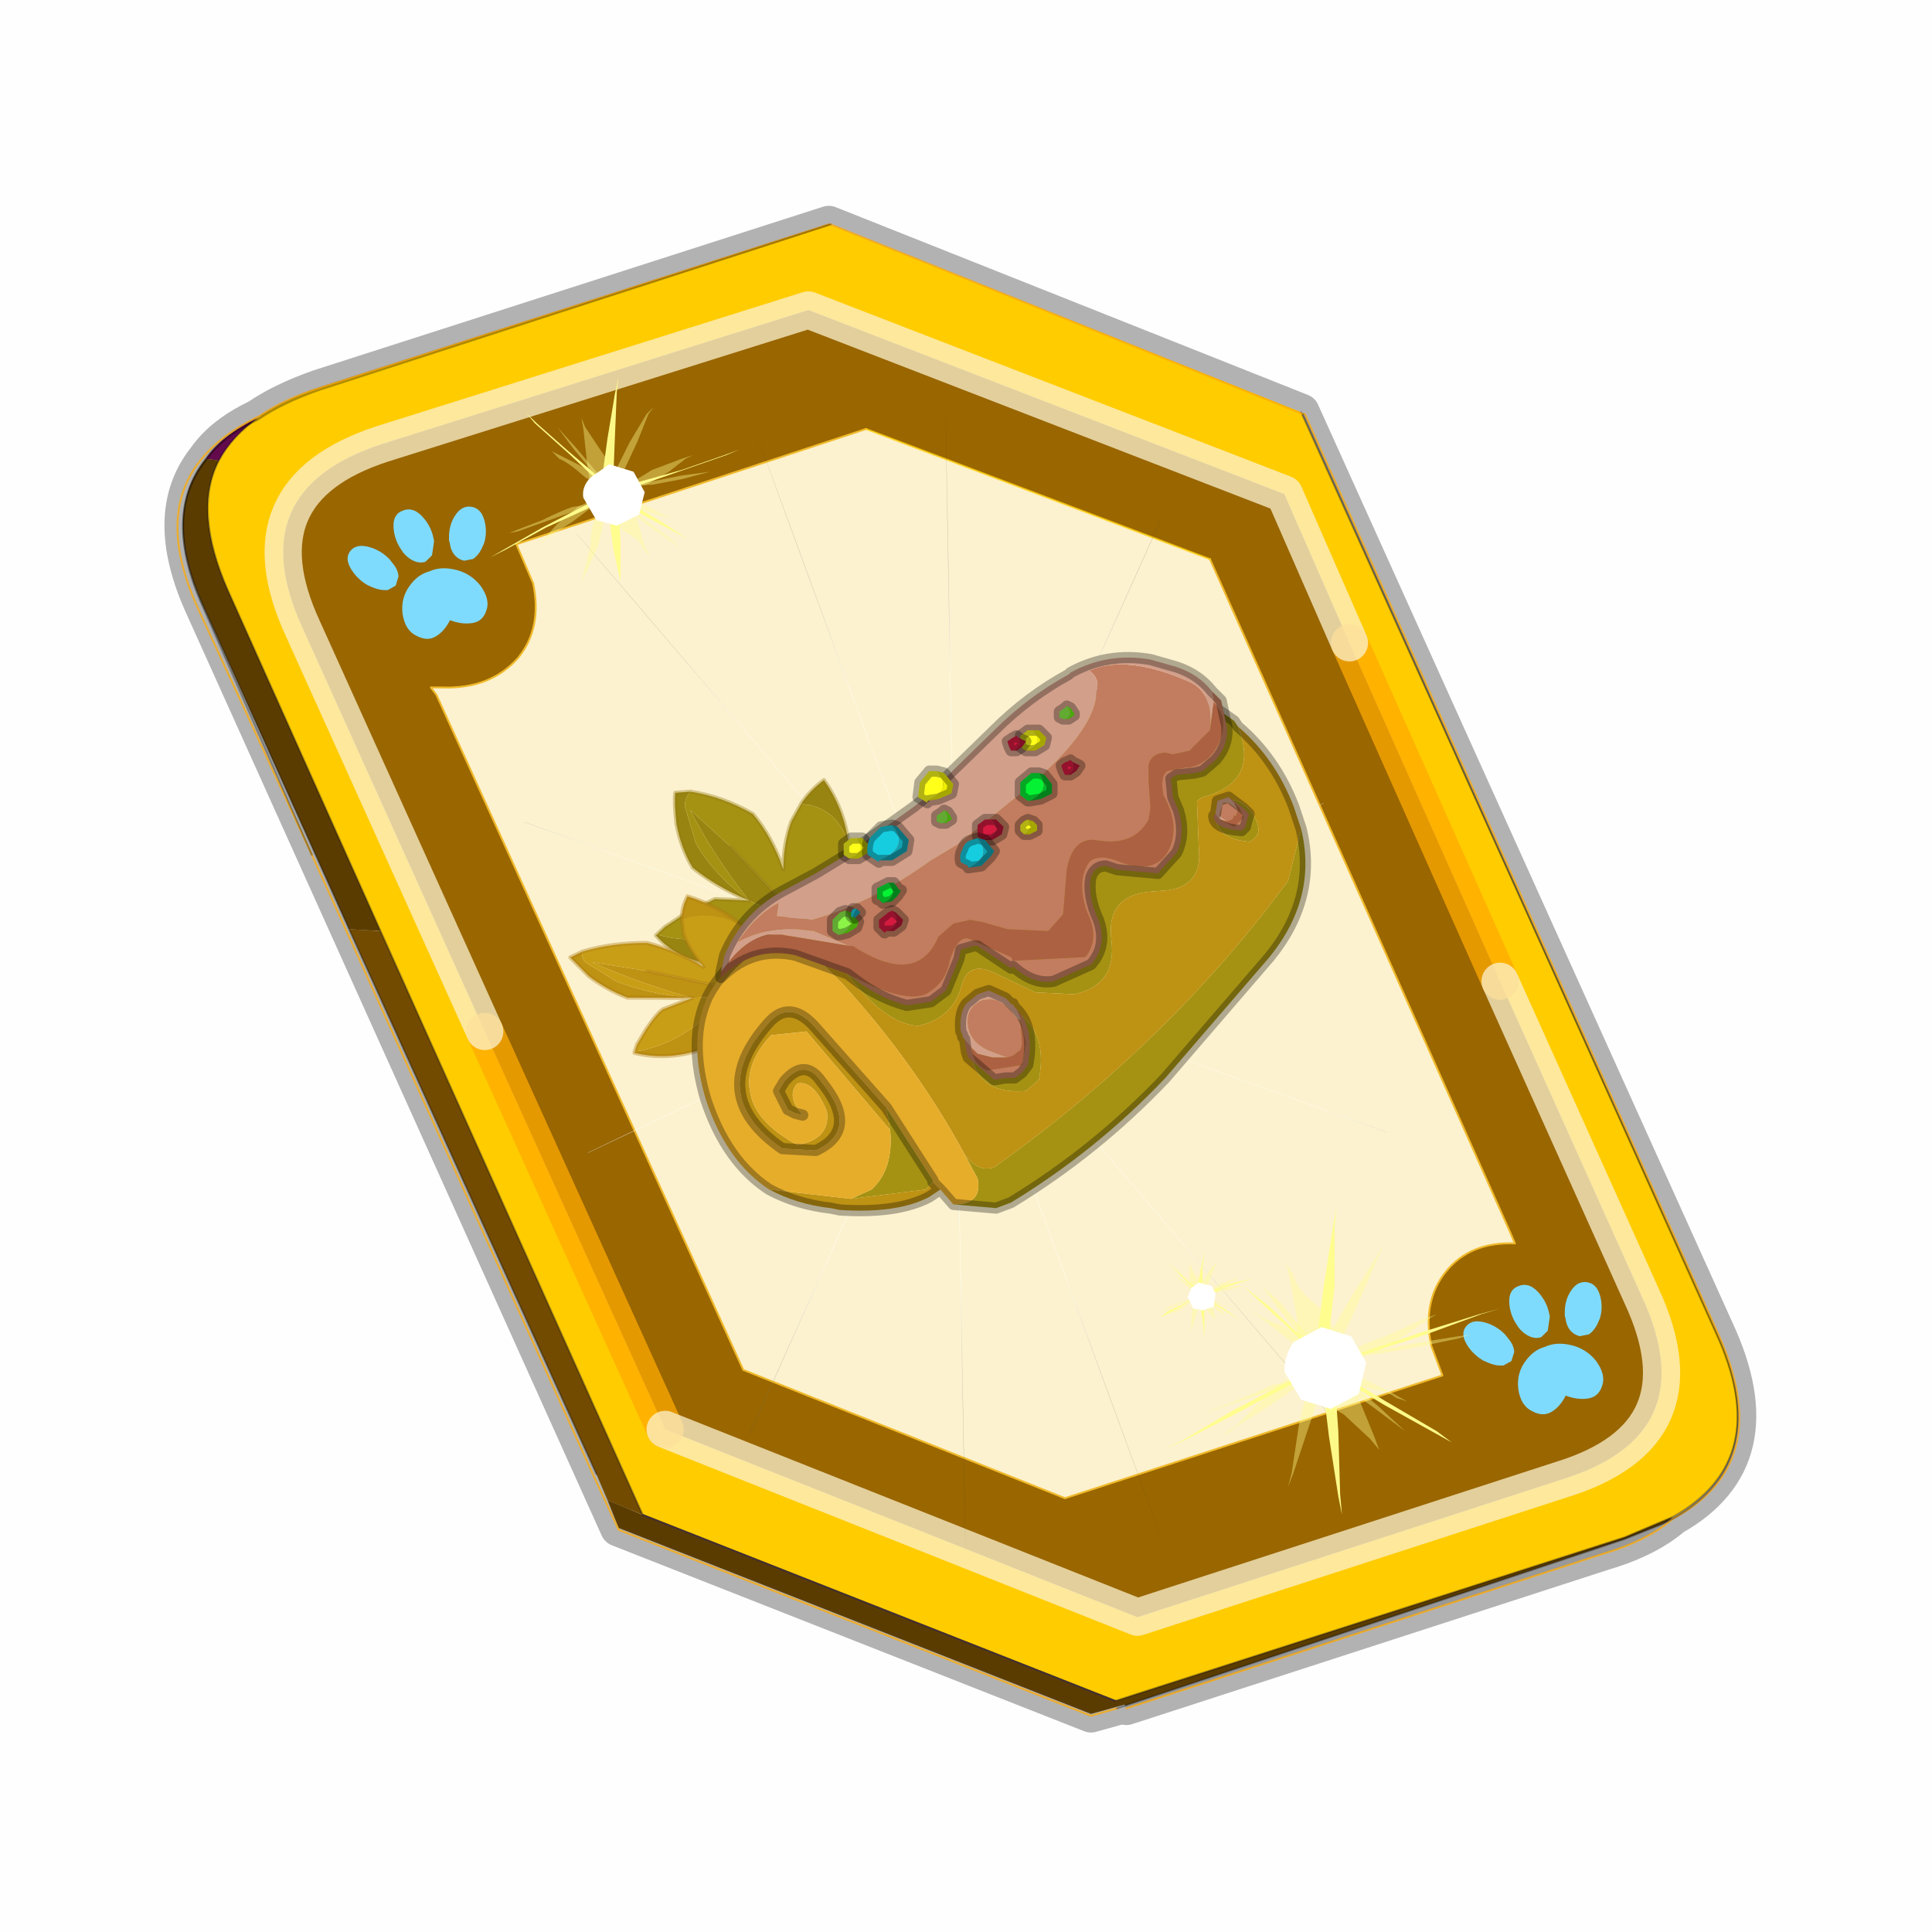 <?xml version="1.0" encoding="UTF-8" standalone="no"?>
<svg xmlns:xlink="http://www.w3.org/1999/xlink" height="60.0px" width="60.0px" xmlns="http://www.w3.org/2000/svg">
  <g transform="matrix(1.0, 0.0, 0.0, 1.0, 0.0, 0.0)">
    <use height="60.0" transform="matrix(1.0, 0.0, 0.0, 1.0, 0.0, 0.0)" width="60.0" xlink:href="#shape0"/>
    <use height="44.85" transform="matrix(1.155, 0.0, 0.0, 1.155, 5.122, 2.003)" width="42.8" xlink:href="#sprite0"/>
  </g>
  <defs>
    <g id="shape0" transform="matrix(1.0, 0.0, 0.0, 1.0, 0.0, 0.0)">
      <path d="M0.0 0.0 L60.0 0.0 60.0 60.0 0.0 60.0 0.0 0.0" fill="#000000" fill-opacity="0.004" fill-rule="evenodd" stroke="none"/>
    </g>
    <g id="sprite0" transform="matrix(1.0, 0.0, 0.0, 1.0, -5.95, -51.0)">
      <use height="41.05" transform="matrix(1.0, 0.0, 0.0, 1.0, 5.95, 54.8)" width="42.8" xlink:href="#sprite1"/>
      <clipPath id="clipPath0" transform="matrix(1.0, 0.0, 0.0, 1.0, 0.0, 0.0)">
        <path d="M46.35 90.05 L45.05 90.6 31.05 95.1 18.7 90.15 7.5 65.15 Q6.55 63.0 7.25 61.65 7.6 61.0 8.3 60.5 8.95 60.05 9.95 59.7 L23.65 55.3 36.35 60.35 47.5 85.05 Q49.1 88.5 46.35 90.05" fill="#003333" fill-rule="evenodd" stroke="none"/>
      </clipPath>
      <g clip-path="url(#clipPath0)">
        <use height="0.0" transform="matrix(1.0, 0.0, 0.0, 1.0, 6.45, 53.4)" width="0.0" xlink:href="#sprite5"/>
      </g>
      <use height="25.85" transform="matrix(0.214, -0.045, 0.045, 0.213, 18.335, 70.808)" width="27.35" xlink:href="#sprite6"/>
      <use height="20.35" transform="matrix(0.218, 0.012, -0.012, 0.218, 16.898, 73.143)" width="26.6" xlink:href="#sprite7"/>
      <use height="15.8" transform="matrix(1.0, 0.0, 0.0, 1.0, 19.8, 66.5)" width="17.25" xlink:href="#shape7"/>
      <use height="0.0" transform="matrix(0.08, -0.063, 0.04, 0.045, 27.4, 74.5)" width="0.0" xlink:href="#sprite8"/>
      <use height="40.7" transform="matrix(1.0, 0.0, 0.0, 1.0, 6.0, 55.0)" width="42.6" xlink:href="#shape8"/>
      <clipPath id="clipPath1" transform="matrix(1.0, 0.0, 0.0, 1.0, 0.0, 0.0)">
        <path d="M46.35 90.05 L45.05 90.6 31.05 95.1 18.7 90.15 7.5 65.15 Q6.55 63.0 7.25 61.65 7.6 61.0 8.3 60.5 8.95 60.05 9.95 59.7 L23.65 55.3 36.35 60.35 47.5 85.05 Q49.1 88.5 46.35 90.05" fill="#003333" fill-rule="evenodd" stroke="none"/>
      </clipPath>
      <g clip-path="url(#clipPath1)">
        <use height="0.0" transform="matrix(1.0, 0.0, 0.0, 1.0, 9.65, 51.0)" width="0.0" xlink:href="#sprite9"/>
        <use height="0.0" transform="matrix(1.0, 0.0, 0.0, 1.0, 9.65, 51.0)" width="0.0" xlink:href="#sprite9"/>
        <use height="30.6" transform="matrix(1.0, 0.0, 0.0, 1.0, 14.7, 59.4)" width="27.15" xlink:href="#shape9"/>
      </g>
      <use height="0.0" transform="matrix(0.141, -0.038, 0.111, 0.226, 27.2, 74.05)" width="0.0" xlink:href="#sprite3"/>
    </g>
    <g id="sprite1" transform="matrix(1.0, 0.0, 0.0, 1.0, 0.35, -1.45)">
      <use height="13.75" transform="matrix(0.239, -0.087, 0.1, 0.234, 34.25, 31.15)" width="15.1" xlink:href="#sprite2"/>
      <use height="13.75" transform="matrix(0.239, -0.087, 0.1, 0.234, 4.25, 10.3)" width="15.1" xlink:href="#sprite2"/>
      <use height="43.05" transform="matrix(1.0, 0.0, 0.0, 1.0, -1.35, 0.45)" width="44.8" xlink:href="#shape2"/>
      <use height="13.75" transform="matrix(0.239, -0.087, 0.1, 0.234, 34.25, 31.15)" width="15.1" xlink:href="#sprite2"/>
      <use height="13.75" transform="matrix(0.239, -0.087, 0.1, 0.234, 4.25, 10.3)" width="15.1" xlink:href="#sprite2"/>
      <use height="0.0" transform="matrix(0.141, -0.038, 0.111, 0.226, 20.25, 20.65)" width="0.0" xlink:href="#sprite3"/>
      <use height="211.45" transform="matrix(-0.155, 0.051, 0.084, 0.147, 22.604, 3.157)" width="136.6" xlink:href="#sprite4"/>
    </g>
    <g id="sprite2" transform="matrix(1.0, 0.0, 0.0, 1.0, 0.0, 0.0)">
      <use height="13.75" transform="matrix(1.0, 0.0, 0.0, 1.0, 0.0, 0.0)" width="15.1" xlink:href="#shape1"/>
    </g>
    <g id="shape1" transform="matrix(1.0, 0.0, 0.0, 1.0, 0.0, 0.0)">
      <path d="M10.75 4.9 Q10.75 4.6 10.9 4.35 11.25 3.45 11.95 2.75 13.3 1.5 14.35 2.1 15.4 2.7 14.95 4.45 14.7 5.4 14.1 6.15 L13.75 6.5 Q13.1 7.15 12.35 7.35 L11.4 7.2 Q10.95 6.9 10.75 6.4 10.5 5.75 10.75 4.9 M7.5 5.9 Q7.0 5.85 6.6 5.5 6.05 5.0 5.8 4.15 L5.7 3.6 Q5.55 2.65 5.8 1.7 6.25 0.0 7.5 0.0 L7.6 0.0 Q8.85 0.0 9.3 1.7 9.55 2.65 9.4 3.6 L9.3 4.15 8.5 5.5 7.6 5.9 7.5 5.9 M4.35 4.9 Q4.6 5.75 4.35 6.4 L3.7 7.2 2.75 7.35 Q2.0 7.15 1.35 6.5 L1.0 6.15 Q0.4 5.4 0.15 4.45 -0.3 2.7 0.75 2.1 1.8 1.5 3.15 2.75 3.85 3.45 4.2 4.35 L4.35 4.9 M5.5 13.7 Q4.45 13.9 3.65 12.95 2.75 12.0 3.2 10.25 3.7 8.5 5.25 7.6 6.4 6.9 7.55 7.0 8.75 6.9 9.9 7.6 11.45 8.5 11.95 10.25 12.35 12.0 11.5 12.95 10.7 13.9 9.65 13.7 8.55 13.5 7.55 12.6 6.55 13.5 5.5 13.7" fill="#7fdbfe" fill-rule="evenodd" stroke="none"/>
    </g>
    <g id="shape2" transform="matrix(1.0, 0.0, 0.0, 1.0, 1.35, -0.45)">
      <path d="M11.85 37.0 L0.7 12.25 Q-0.45 9.75 0.75 8.25 1.2 7.6 2.15 7.15 2.8 6.7 3.8 6.35 L17.5 1.95 30.2 7.0 41.35 31.7 Q42.95 35.15 40.2 36.7 39.5 37.3 38.3 37.65 L25.5 41.8 25.45 41.75 24.55 42.0 11.85 37.0 Z" fill="none" stroke="#000000" stroke-linecap="round" stroke-linejoin="round" stroke-opacity="0.298" stroke-width="1.0"/>
      <path d="M35.55 22.3 L31.5 13.2 29.75 9.2 16.95 4.25 5.5 7.85 Q1.65 9.1 3.35 12.8 L8.25 23.65 13.1 34.35 25.8 39.4 37.2 35.7 Q41.1 34.5 39.35 30.75 L35.55 22.3 M5.45 20.95 L1.35 11.8 Q0.4 9.65 1.1 8.3 1.45 7.65 2.15 7.15 2.8 6.7 3.8 6.35 L17.5 1.95 30.2 7.0 41.35 31.7 Q42.95 35.15 40.2 36.7 L38.9 37.25 25.2 41.65 12.5 36.65 5.45 20.95" fill="#ffcc00" fill-rule="evenodd" stroke="none"/>
      <path d="M31.5 13.2 L35.55 22.3 39.35 30.75 Q41.1 34.5 37.2 35.7 L25.8 39.4 13.1 34.35 8.25 23.65 3.35 12.8 Q1.65 9.1 5.5 7.85 L16.95 4.25 29.75 9.2 31.5 13.2 M18.5 7.45 L9.1 10.55 9.55 11.6 Q9.8 12.8 9.15 13.6 8.4 14.45 7.1 14.4 L6.8 14.4 6.95 14.6 15.2 32.75 23.85 36.2 34.0 32.9 33.7 32.1 Q33.45 30.9 34.1 30.1 34.75 29.3 35.95 29.35 L35.8 29.0 27.75 10.95 18.5 7.45" fill="#996600" fill-rule="evenodd" stroke="none"/>
      <path d="M27.75 10.95 L35.8 29.0 35.95 29.35 Q34.75 29.3 34.1 30.1 33.45 30.9 33.7 32.1 L34.0 32.9 23.85 36.2 15.2 32.75 6.95 14.6 6.8 14.4 7.1 14.4 Q8.4 14.45 9.15 13.6 9.8 12.8 9.55 11.6 L9.1 10.55 18.5 7.45 27.75 10.95" fill="#fcf2cf" fill-rule="evenodd" stroke="none"/>
      <path d="M1.1 8.3 L0.75 8.25 Q1.2 7.6 2.15 7.15 1.45 7.65 1.1 8.3" fill="#630a4c" fill-rule="evenodd" stroke="none"/>
      <path d="M1.1 8.3 Q0.4 9.65 1.35 11.8 L5.45 20.95 4.6 20.9 0.7 12.25 Q-0.45 9.75 0.75 8.25 L1.1 8.3 M12.5 36.65 L25.2 41.65 38.9 37.25 40.2 36.7 Q39.5 37.3 38.3 37.65 L25.5 41.8 25.45 41.75 24.55 42.0 11.85 37.0 11.55 36.25 12.5 36.65" fill="#5b3c00" fill-rule="evenodd" stroke="none"/>
      <path d="M4.6 20.9 L5.45 20.95 12.5 36.65 11.55 36.25 11.25 35.55 4.6 20.9" fill="#724b00" fill-rule="evenodd" stroke="none"/>
      <path d="M31.5 13.2 L35.55 22.3 M13.1 34.35 L8.25 23.65" fill="none" stroke="#ffaa00" stroke-linecap="round" stroke-linejoin="round" stroke-opacity="0.749" stroke-width="1.0"/>
      <path d="M35.55 22.3 L39.35 30.75 Q41.1 34.5 37.2 35.7 L25.8 39.4 13.1 34.35 M8.25 23.65 L3.35 12.8 Q1.65 9.1 5.5 7.85 L16.95 4.25 29.75 9.2 31.5 13.2" fill="none" stroke="#fcf2cf" stroke-linecap="round" stroke-linejoin="round" stroke-opacity="0.749" stroke-width="1.0"/>
      <path d="M27.75 10.95 L35.8 29.0 35.95 29.35 Q34.75 29.3 34.1 30.1 33.45 30.9 33.7 32.1 L34.0 32.9 23.85 36.2 15.2 32.75 6.95 14.6 6.8 14.4 7.1 14.4 Q8.4 14.45 9.15 13.6 9.8 12.8 9.55 11.6 L9.1 10.55 18.5 7.45" fill="none" stroke="#f0b92b" stroke-linecap="round" stroke-linejoin="round" stroke-width="0.05"/>
      <path d="M5.45 20.95 L1.35 11.8 Q0.4 9.65 1.1 8.3 1.45 7.65 2.15 7.15 2.8 6.7 3.8 6.35 L17.5 1.95 M0.75 8.25 Q-0.45 9.75 0.7 12.25 L4.6 20.9 11.25 35.55 M5.45 20.95 L12.5 36.65 M25.2 41.65 L38.9 37.25 40.2 36.7 Q42.95 35.15 41.35 31.7 L30.2 7.0 M0.75 8.25 Q1.2 7.6 2.15 7.15 M25.5 41.8 L38.3 37.65 Q39.5 37.3 40.2 36.7" fill="none" stroke="#000000" stroke-linecap="round" stroke-linejoin="round" stroke-opacity="0.302" stroke-width="0.05"/>
      <path d="M18.5 7.45 L27.75 10.95" fill="none" stroke="#ffcc00" stroke-linecap="round" stroke-linejoin="round" stroke-opacity="0.749" stroke-width="0.05"/>
      <path d="M12.5 36.65 L25.2 41.65" fill="none" stroke="#432f2f" stroke-linecap="round" stroke-linejoin="round" stroke-width="0.05"/>
    </g>
    <g id="sprite4" transform="matrix(1.0, 0.0, 0.0, 1.0, 0.0, -0.05)">
      <use height="211.55" transform="matrix(1.0, 0.0, 0.0, 1.0, -0.05, 0.0)" width="136.7" xlink:href="#shape3"/>
    </g>
    <g id="shape3" transform="matrix(1.0, 0.0, 0.0, 1.0, 0.05, 0.0)">
      <path d="M136.55 165.8 L68.6 106.0 68.4 106.0 118.25 201.5 M68.3 105.8 L68.35 105.8 68.3 105.8 68.3 105.85 68.4 106.0 68.3 106.0 86.55 211.5 M68.3 105.8 L68.3 105.85 68.3 106.0 68.15 105.95 18.25 151.55 M68.3 105.85 L68.25 105.85 68.3 106.0 50.0 193.2 M68.25 105.85 L68.15 105.95 0.05 97.7 M68.3 105.85 L68.25 105.8 68.25 105.85 M68.25 105.8 L68.2 105.7 0.0 45.7 M68.3 105.8 L68.25 105.75 68.25 105.8 M68.25 105.75 L68.2 105.7 18.25 10.05 M68.6 106.0 L68.35 105.8 118.25 60.15 M86.6 18.35 L68.3 105.8 M136.6 114.25 L68.6 106.0 M68.25 105.75 L49.95 0.05" fill="none" stroke="url(#gradient0)" stroke-linecap="round" stroke-linejoin="round" stroke-width="0.05"/>
    </g>
    <radialGradient cx="0" cy="0" gradientTransform="matrix(0.209, 0.0, 0.0, 0.177, 67.15, 107.2)" gradientUnits="userSpaceOnUse" id="gradient0" r="819.2" spreadMethod="pad">
      <stop offset="0.357" stop-color="#ffffff"/>
      <stop offset="0.671" stop-color="#000000" stop-opacity="0.0"/>
    </radialGradient>
    <g id="sprite6" transform="matrix(1.0, 0.0, 0.0, 1.0, 0.25, 0.25)">
      <use height="26.85" transform="matrix(1.0, 0.0, 0.0, 1.0, -0.75, -0.75)" width="28.35" xlink:href="#shape5"/>
    </g>
    <g id="shape5" transform="matrix(1.0, 0.0, 0.0, 1.0, 0.75, 0.75)">
      <path d="M20.8 4.55 Q22.2 3.15 24.15 2.25 25.85 6.2 25.5 10.5 24.95 5.7 20.8 4.55 M25.8 13.95 L26.85 15.95 Q25.75 17.3 23.85 17.75 L22.55 17.9 Q25.05 16.1 25.8 13.95 M16.65 16.7 Q16.2 20.25 14.35 23.45 13.05 24.95 11.45 25.35 10.3 24.55 10.0 23.4 9.85 22.0 10.75 20.9 L7.1 21.95 Q2.25 20.7 0.0 16.75 L0.15 16.65 Q5.95 19.9 15.35 17.35 L12.1 14.9 Q8.55 12.45 6.15 9.5 5.25 6.95 5.3 3.85 5.55 1.15 5.95 0.0 L7.8 0.25 Q6.95 0.85 6.75 1.9 L7.15 6.7 Q8.65 11.15 12.1 14.9 9.0 8.75 7.3 2.45 L11.25 7.95 16.55 16.65 16.65 16.7" fill="#988410" fill-rule="evenodd" stroke="none"/>
      <path d="M20.8 4.55 Q24.95 5.7 25.5 10.5 L25.4 11.1 23.1 13.45 Q24.75 13.3 25.8 13.95 25.05 16.1 22.55 17.9 L16.65 16.65 16.65 16.7 16.55 16.65 11.25 7.95 7.3 2.45 Q9.0 8.75 12.1 14.9 8.65 11.15 7.15 6.7 L6.75 1.9 Q6.95 0.85 7.8 0.25 11.6 1.7 14.75 4.55 16.45 7.75 17.0 12.0 17.7 8.8 19.2 6.4 L20.8 4.55 M0.15 16.65 L1.3 15.95 3.95 14.9 8.0 13.85 12.1 14.9 15.35 17.35 Q5.95 19.9 0.15 16.65 M16.65 16.65 L16.55 16.65 16.65 16.65" fill="#a59213" fill-rule="evenodd" stroke="none"/>
      <path d="M25.5 10.5 Q25.85 6.2 24.15 2.25 22.2 3.15 20.8 4.55 L19.2 6.4 Q17.7 8.8 17.0 12.0 16.45 7.75 14.75 4.55 11.6 1.7 7.8 0.25 L5.95 0.0 Q5.55 1.15 5.3 3.85 5.25 6.95 6.15 9.5 8.55 12.45 12.1 14.9 L8.0 13.85 3.95 14.9 1.3 15.95 0.15 16.65 0.0 16.75 Q2.25 20.7 7.1 21.95 L10.75 20.9 Q9.85 22.0 10.0 23.4 10.3 24.55 11.45 25.35 13.05 24.95 14.35 23.45 16.2 20.25 16.65 16.7 L16.65 16.65 22.55 17.9 23.85 17.75 Q25.75 17.3 26.85 15.95 L25.8 13.95 Q24.75 13.3 23.1 13.45 L25.4 11.1 25.5 10.5" fill="none" stroke="#947912" stroke-linecap="round" stroke-linejoin="round" stroke-opacity="0.38" stroke-width="0.5"/>
      <path d="M11.25 7.95 L16.55 16.65 16.65 16.65" fill="none" stroke="#947912" stroke-linecap="round" stroke-linejoin="round" stroke-opacity="0.38" stroke-width="0.4"/>
    </g>
    <g id="sprite7" transform="matrix(1.0, 0.0, 0.0, 1.0, 0.25, 0.25)">
      <use height="21.35" transform="matrix(1.0, 0.0, 0.0, 1.0, -0.75, -0.75)" width="27.6" xlink:href="#shape6"/>
    </g>
    <g id="shape6" transform="matrix(1.0, 0.0, 0.0, 1.0, 0.75, 0.75)">
      <path d="M8.55 19.45 Q14.9 18.1 19.35 12.0 L15.3 12.45 Q8.6 11.0 2.75 8.75 L9.55 9.45 19.55 11.0 19.65 10.95 Q22.1 13.0 23.2 15.5 23.5 16.95 22.6 17.95 L20.3 17.75 Q19.1 17.1 18.85 16.1 L17.25 18.5 Q12.95 20.4 8.55 19.6 L8.55 19.45 M1.45 7.5 Q1.3 8.2 1.9 8.8 L5.85 10.95 Q10.2 12.35 15.3 12.45 L7.3 12.85 Q4.8 12.05 2.45 10.5 L0.0 8.3 1.45 7.5 M13.45 2.85 Q13.35 1.45 14.0 0.0 18.15 1.05 21.1 3.35 17.15 1.35 13.45 2.85 M23.95 4.95 L26.05 5.4 Q26.35 6.6 25.45 7.8 L24.6 8.55 Q24.95 6.4 23.95 4.95" fill="#be9213" fill-rule="evenodd" stroke="none"/>
      <path d="M9.55 9.45 L2.75 8.75 Q8.6 11.0 15.3 12.45 L19.35 12.0 Q14.9 18.1 8.55 19.45 L8.8 18.55 9.8 16.65 Q11.05 14.55 11.75 14.05 L15.3 12.45 Q10.2 12.35 5.85 10.95 L1.9 8.8 Q1.3 8.2 1.45 7.5 5.1 6.2 9.35 6.0 12.9 6.7 16.45 8.55 14.55 6.55 13.75 4.6 L13.45 2.85 Q17.15 1.35 21.1 3.35 L21.5 3.7 21.7 6.1 Q22.7 5.15 23.95 4.95 24.95 6.4 24.6 8.55 L19.65 10.95 19.55 11.0 9.55 9.45" fill="#c99e17" fill-rule="evenodd" stroke="none"/>
      <path d="M8.55 19.45 L8.55 19.6 Q12.95 20.4 17.25 18.5 L18.85 16.1 Q19.1 17.1 20.3 17.75 L22.6 17.95 Q23.5 16.95 23.2 15.5 22.1 13.0 19.65 10.95 L24.6 8.55 25.45 7.8 Q26.35 6.6 26.05 5.4 L23.95 4.95 Q22.7 5.15 21.7 6.1 L21.5 3.7 21.1 3.35 Q18.15 1.05 14.0 0.0 13.35 1.45 13.45 2.85 L13.75 4.6 Q14.55 6.55 16.45 8.55 12.9 6.7 9.35 6.0 5.1 6.2 1.45 7.5 L0.0 8.3 2.45 10.5 Q4.8 12.05 7.3 12.85 L15.3 12.45 11.75 14.05 Q11.05 14.55 9.8 16.65 L8.8 18.55 8.55 19.45" fill="none" stroke="#ad7912" stroke-linecap="round" stroke-linejoin="round" stroke-opacity="0.38" stroke-width="0.5"/>
      <path d="M19.65 10.95 L19.55 11.0 9.55 9.45" fill="none" stroke="#ad7912" stroke-linecap="round" stroke-linejoin="round" stroke-opacity="0.38" stroke-width="0.4"/>
    </g>
    <g id="shape7" transform="matrix(1.0, 0.0, 0.0, 1.0, -19.8, -66.5)">
      <path d="M36.5 71.55 Q36.95 73.4 35.65 75.0 L32.85 78.25 Q31.0 80.2 28.7 81.6 L28.3 81.75 27.15 81.65 Q27.95 81.65 27.8 80.95 L27.45 80.3 Q27.8 80.8 28.25 80.65 32.95 77.3 36.15 72.95 L36.5 71.55 M22.65 74.2 L23.65 73.6 Q25.7 72.4 27.35 70.75 L28.85 69.2 29.5 68.55 Q30.0 68.05 30.55 67.85 L32.75 67.75 Q33.55 67.95 34.2 68.3 L34.7 68.65 34.8 68.8 Q35.4 70.3 33.85 70.7 L33.7 70.8 33.75 72.1 Q33.85 73.05 32.95 73.2 L32.35 73.25 Q31.25 73.4 31.4 74.55 31.55 75.75 30.4 76.0 L29.35 75.95 28.2 75.4 Q27.5 75.1 27.35 75.85 27.1 76.65 26.2 76.85 25.3 76.8 24.25 75.4 L23.0 74.55 22.65 74.2 M35.2 71.15 Q35.55 71.7 35.1 71.9 34.0 71.8 34.25 70.9 34.75 70.55 35.2 71.15 M25.45 79.65 L25.35 79.05 26.6 81.0 26.6 81.05 26.4 81.25 24.4 81.5 24.95 81.25 Q25.55 80.7 25.45 79.65 M28.4 76.3 Q29.75 76.7 29.45 78.3 L29.1 78.6 Q27.9 78.7 27.65 77.75 27.35 76.8 27.7 76.6 L28.4 76.3" fill="#a59213" fill-rule="evenodd" stroke="none"/>
      <path d="M34.8 68.8 Q35.8 69.65 36.3 70.95 L36.5 71.55 36.15 72.95 Q32.95 77.3 28.25 80.65 27.8 80.8 27.45 80.3 26.15 77.9 24.2 75.75 L23.0 74.55 24.25 75.4 Q25.3 76.8 26.2 76.85 27.1 76.65 27.35 75.85 27.5 75.1 28.2 75.4 L29.35 75.95 30.4 76.0 Q31.55 75.75 31.4 74.55 31.25 73.4 32.35 73.25 L32.95 73.2 Q33.85 73.05 33.75 72.1 L33.7 70.8 33.85 70.7 Q35.4 70.3 34.8 68.8 M26.8 81.25 L26.5 81.45 Q25.65 81.9 24.1 81.8 L23.85 81.75 Q22.95 81.65 22.2 81.25 L24.4 81.5 26.4 81.25 26.6 81.05 26.8 81.25 M35.2 71.15 Q34.75 70.55 34.25 70.9 34.0 71.8 35.1 71.9 35.55 71.7 35.2 71.15 M25.45 79.65 L23.2 77.0 22.25 77.1 Q21.5 77.9 21.7 78.7 21.85 79.45 22.95 80.05 23.85 79.9 23.75 79.15 23.4 78.3 22.95 78.4 22.65 78.75 23.1 79.25 L22.9 79.2 22.7 79.1 22.45 78.6 22.6 78.35 Q23.15 77.7 23.6 78.35 24.65 79.65 23.45 80.2 L22.55 80.15 Q20.45 78.7 22.2 76.75 22.75 76.15 23.4 76.85 L25.35 79.05 25.45 79.65 M28.4 76.3 L27.7 76.6 Q27.35 76.8 27.65 77.75 27.9 78.7 29.1 78.6 L29.45 78.3 Q29.75 76.7 28.4 76.3" fill="#be9213" fill-rule="evenodd" stroke="none"/>
      <path d="M27.15 81.65 L26.8 81.25 26.6 81.05 26.6 81.0 25.35 79.05 23.4 76.85 Q22.75 76.15 22.2 76.75 20.45 78.7 22.55 80.15 L23.45 80.2 Q24.65 79.65 23.6 78.35 23.15 77.7 22.6 78.35 L22.45 78.6 22.7 79.1 22.9 79.2 23.1 79.25 Q22.65 78.75 22.95 78.4 23.4 78.3 23.75 79.15 23.85 79.9 22.95 80.05 21.85 79.45 21.7 78.7 21.5 77.9 22.25 77.1 L23.2 77.0 25.45 79.65 Q25.55 80.7 24.95 81.25 L24.4 81.5 22.2 81.25 Q21.05 80.5 20.5 78.85 20.0 77.2 20.55 76.05 21.05 75.1 22.25 74.4 L22.65 74.2 23.0 74.55 24.2 75.75 Q26.15 77.9 27.45 80.3 L27.8 80.95 Q27.95 81.65 27.15 81.65" fill="#e6ad2b" fill-rule="evenodd" stroke="none"/>
      <path d="M34.8 68.8 Q35.8 69.65 36.3 70.95 L36.5 71.55 Q36.95 73.4 35.65 75.0 L32.85 78.25 Q31.0 80.2 28.7 81.6 L28.3 81.75 27.15 81.65 26.8 81.25 26.5 81.45 Q25.65 81.9 24.1 81.8 L23.85 81.75 Q22.95 81.65 22.2 81.25 21.05 80.5 20.5 78.85 20.0 77.2 20.55 76.05 21.05 75.1 22.25 74.4 L22.65 74.2 23.65 73.6 Q25.7 72.4 27.35 70.75 L28.85 69.2 29.5 68.55 Q30.0 68.05 30.55 67.85 L32.75 67.75 Q33.55 67.95 34.2 68.3 L34.7 68.65 34.8 68.8 M25.35 79.05 L23.4 76.85 Q22.75 76.15 22.2 76.75 20.45 78.7 22.55 80.15 L23.45 80.2 Q24.65 79.65 23.6 78.35 23.15 77.7 22.6 78.35 L22.45 78.6 22.7 79.1 22.9 79.2 23.1 79.25 M26.6 81.05 L26.6 81.0 25.35 79.05 M26.8 81.25 L26.6 81.05" fill="none" stroke="#000000" stroke-linecap="round" stroke-linejoin="round" stroke-opacity="0.302" stroke-width="0.3"/>
      <path d="M34.1 67.85 L34.35 68.1 34.5 68.8 Q34.55 69.3 34.2 69.7 L33.85 70.0 33.65 70.05 33.15 70.1 33.0 70.2 33.05 70.7 33.2 71.05 Q33.4 71.7 33.15 72.2 L32.65 72.75 31.55 72.65 31.25 72.55 Q30.95 72.55 30.85 72.85 30.75 73.35 31.05 74.0 31.3 74.7 30.85 75.2 L29.85 75.65 Q29.3 75.75 28.75 75.25 L28.7 75.3 27.8 74.7 27.7 74.7 27.35 74.8 27.3 75.05 26.95 75.9 26.55 76.2 25.9 76.3 Q25.15 76.1 24.5 75.6 L24.3 75.45 Q25.8 76.25 26.4 76.0 26.95 75.7 27.05 75.1 27.25 74.45 27.55 74.5 L28.7 75.0 28.75 75.1 30.7 75.0 Q31.1 74.5 30.75 73.8 30.45 72.95 30.8 72.45 31.05 72.2 31.65 72.45 32.6 72.8 32.95 72.1 33.25 71.45 32.8 70.65 32.7 70.15 32.9 70.0 L33.4 69.9 33.5 69.9 Q34.2 69.75 34.4 68.9 34.45 68.45 34.15 68.15 L34.1 67.85 M34.05 68.9 L33.5 69.45 33.05 69.55 32.85 69.5 Q32.35 69.55 32.4 70.0 L32.4 70.25 32.4 70.3 32.45 71.0 32.4 71.3 Q32.0 72.05 30.95 71.85 30.35 71.8 30.2 72.65 L30.1 73.85 29.7 74.3 28.6 74.25 27.9 74.05 27.6 74.0 27.15 74.1 26.75 74.45 Q26.2 75.75 24.6 74.8 L24.45 74.7 24.35 74.7 23.4 74.3 22.95 74.25 Q22.05 74.2 21.35 74.6 21.85 73.85 22.45 73.55 L22.4 73.9 23.35 74.0 Q24.95 73.55 26.55 72.4 L27.3 71.95 28.65 70.85 Q31.0 69.0 31.0 67.85 31.1 67.5 30.8 67.3 31.8 66.85 33.5 67.6 34.15 67.9 34.05 68.9 M34.55 70.7 L34.95 71.0 35.1 71.15 35.05 71.3 35.0 71.5 34.9 71.6 Q34.15 71.55 34.15 71.2 L34.2 71.15 34.3 71.3 34.7 71.5 34.95 71.25 34.85 71.0 34.7 70.85 34.55 70.7 M34.5 71.35 L34.3 71.2 34.3 71.15 34.4 70.85 Q34.55 70.8 34.8 71.05 L34.75 71.2 34.7 71.2 34.65 71.3 34.5 71.35 M27.4 77.15 L27.65 77.45 Q27.65 77.85 28.05 78.05 L29.0 77.9 29.1 77.3 28.95 76.7 29.0 77.35 28.95 77.5 28.75 77.65 28.6 77.7 28.2 77.55 Q27.65 77.35 27.55 76.9 27.45 76.35 27.95 76.15 L28.0 76.15 Q28.45 76.05 28.85 76.65 L28.95 76.7 28.95 76.65 28.85 76.4 28.8 76.35 Q29.35 76.85 29.15 77.9 L29.0 78.1 28.8 78.25 28.55 78.25 28.25 78.3 27.55 77.7 27.5 77.55 27.45 77.2 27.4 77.15" fill="#c27c5f" fill-rule="evenodd" stroke="none"/>
      <path d="M34.1 67.85 L34.15 68.15 34.05 68.9 Q34.15 67.9 33.5 67.6 31.8 66.85 30.8 67.3 31.1 67.5 31.0 67.85 31.0 69.0 28.65 70.85 L27.3 71.95 26.55 72.4 Q24.95 73.55 23.35 74.0 L22.4 73.9 22.45 73.55 Q21.85 73.85 21.35 74.6 22.05 74.2 22.95 74.25 L23.4 74.3 24.35 74.7 22.55 74.4 22.15 74.4 Q21.55 74.55 21.1 75.15 L20.9 75.4 21.0 74.95 Q21.5 73.75 22.7 73.15 L23.45 72.75 24.35 72.2 26.1 70.95 26.35 70.75 28.25 68.9 Q29.15 68.0 30.25 67.4 L30.3 67.35 Q31.3 66.8 32.45 67.0 L33.15 67.2 Q33.75 67.4 34.1 67.85 M34.2 71.15 L34.25 70.8 34.4 70.75 34.55 70.7 34.7 70.85 34.8 71.05 Q34.55 70.8 34.4 70.85 L34.3 71.15 34.3 71.2 34.5 71.35 34.3 71.3 34.2 71.15 M27.4 77.1 L27.35 77.0 Q27.3 76.5 27.5 76.25 L27.8 76.0 27.95 75.95 28.1 75.9 28.55 76.1 28.75 76.3 28.75 76.25 28.8 76.35 28.85 76.4 28.95 76.65 28.95 76.7 28.85 76.65 Q28.45 76.05 28.0 76.15 L27.95 76.15 Q27.45 76.35 27.55 76.9 27.65 77.35 28.2 77.55 L28.6 77.7 28.35 77.7 28.2 77.7 27.8 77.6 27.65 77.45 27.4 77.15 27.4 77.1" fill="#d29f8a" fill-rule="evenodd" stroke="none"/>
      <path d="M34.15 68.15 Q34.45 68.45 34.4 68.9 34.2 69.75 33.5 69.9 L33.4 69.9 32.9 70.0 Q32.7 70.15 32.8 70.65 33.25 71.45 32.95 72.1 32.6 72.8 31.65 72.45 31.05 72.2 30.8 72.45 30.45 72.95 30.75 73.8 31.1 74.5 30.7 75.0 L28.75 75.1 28.7 75.0 27.55 74.5 Q27.25 74.45 27.05 75.1 26.95 75.7 26.4 76.0 25.8 76.25 24.3 75.45 L22.9 74.95 Q21.75 74.7 20.9 75.55 L20.9 75.4 21.1 75.15 Q21.55 74.55 22.15 74.4 L22.55 74.4 24.35 74.7 24.45 74.7 24.6 74.8 Q26.2 75.75 26.75 74.45 L27.15 74.1 27.6 74.0 27.9 74.05 28.6 74.25 29.7 74.3 30.1 73.85 30.2 72.65 Q30.35 71.8 30.95 71.85 32.0 72.05 32.4 71.3 L32.45 71.0 32.4 70.3 32.4 70.25 32.4 70.0 Q32.35 69.55 32.85 69.5 L33.05 69.55 33.5 69.45 34.05 68.9 34.15 68.15 M34.3 71.3 L34.5 71.35 34.65 71.3 34.7 71.2 34.75 71.2 34.8 71.05 34.7 70.85 34.85 71.0 34.95 71.25 34.7 71.5 34.3 71.3 M27.65 77.45 L27.8 77.6 28.2 77.7 28.35 77.7 28.6 77.7 28.75 77.65 28.95 77.5 29.0 77.35 28.95 76.7 29.1 77.3 29.0 77.9 28.05 78.05 Q27.65 77.85 27.65 77.45" fill="#ac6142" fill-rule="evenodd" stroke="none"/>
      <path d="M34.15 71.2 L34.2 71.15 34.15 71.2 M28.8 76.35 L28.75 76.25 28.8 76.35" fill="#f4a33c" fill-rule="evenodd" stroke="none"/>
      <path d="M28.95 76.7 L28.95 76.65 28.95 76.7" fill="#cc6b22" fill-rule="evenodd" stroke="none"/>
      <path d="M24.3 75.45 L24.5 75.6 Q25.15 76.1 25.9 76.3 L26.55 76.2 26.95 75.9 27.3 75.05 27.35 74.8 27.7 74.7 27.8 74.7 28.7 75.3 28.75 75.25 Q29.3 75.75 29.85 75.65 L30.85 75.2 Q31.3 74.7 31.05 74.0 30.75 73.35 30.85 72.85 30.95 72.55 31.25 72.55 L31.55 72.65 32.65 72.75 33.15 72.2 Q33.4 71.7 33.2 71.05 L33.05 70.7 33.0 70.2 33.15 70.1 33.65 70.05 33.85 70.0 34.2 69.7 Q34.55 69.3 34.5 68.8 L34.35 68.1 34.1 67.85 Q33.75 67.4 33.15 67.2 L32.45 67.0 Q31.3 66.8 30.3 67.35 L30.25 67.4 Q29.15 68.0 28.25 68.9 L26.35 70.75 26.1 70.95 24.35 72.2 23.45 72.75 22.7 73.15 Q21.5 73.75 21.0 74.95 L20.9 75.4 20.9 75.55 Q21.75 74.7 22.9 74.95 L24.3 75.45 M34.2 71.15 L34.25 70.8 34.4 70.75 34.55 70.7 34.95 71.0 35.1 71.15 35.05 71.3 35.0 71.5 34.9 71.6 Q34.15 71.55 34.15 71.2 L34.2 71.15 M28.75 76.25 L28.75 76.3 28.55 76.1 28.1 75.9 27.95 75.95 27.8 76.0 27.5 76.25 Q27.3 76.5 27.35 77.0 L27.4 77.1 27.4 77.15 27.45 77.2 27.5 77.55 27.55 77.7 28.25 78.3 28.55 78.25 28.8 78.25 29.0 78.1 29.15 77.9 Q29.35 76.85 28.8 76.35 L28.75 76.25" fill="none" stroke="#000000" stroke-linecap="round" stroke-linejoin="round" stroke-opacity="0.302" stroke-width="0.3"/>
    </g>
    <g id="shape8" transform="matrix(1.0, 0.0, 0.0, 1.0, -6.0, -55.0)">
      <path d="M24.2 72.25 L24.2 71.95 24.4 71.8 24.55 71.8 Q24.85 72.2 24.35 72.35 L24.2 72.25" fill="#ffff1a" fill-rule="evenodd" stroke="none"/>
      <path d="M24.55 71.8 L24.7 71.8 24.9 72.0 24.85 72.2 24.6 72.35 24.35 72.35 Q24.85 72.2 24.55 71.8" fill="#eeee00" fill-rule="evenodd" stroke="none"/>
      <path d="M24.2 72.25 L24.2 71.95 24.4 71.8 24.55 71.8 24.7 71.8 24.9 72.0 24.85 72.2 24.6 72.35 24.35 72.35 24.2 72.25 Z" fill="none" stroke="#000000" stroke-linecap="round" stroke-linejoin="round" stroke-opacity="0.302" stroke-width="0.3"/>
      <path d="M24.6 74.05 L24.55 74.2 24.3 74.35 24.1 74.4 Q24.6 74.15 24.25 73.75 L24.4 73.8 24.6 74.05" fill="#69f00f" fill-rule="evenodd" stroke="none"/>
      <path d="M24.1 74.4 L24.05 74.4 23.9 74.3 23.9 74.0 24.1 73.8 24.25 73.75 Q24.6 74.15 24.1 74.4" fill="#8cf347" fill-rule="evenodd" stroke="none"/>
      <path d="M24.6 74.05 L24.55 74.2 24.3 74.35 24.1 74.4 24.05 74.4 23.9 74.3 23.9 74.0 24.1 73.8 24.25 73.75 24.4 73.8 24.6 74.05 Z" fill="none" stroke="#000000" stroke-linecap="round" stroke-linejoin="round" stroke-opacity="0.302" stroke-width="0.3"/>
      <path d="M25.15 72.4 L25.15 72.45 24.85 72.25 Q24.8 72.05 24.9 71.8 L25.2 71.5 25.5 71.45 Q26.0 72.05 25.15 72.4" fill="#16cde0" fill-rule="evenodd" stroke="none"/>
      <path d="M25.5 71.45 L25.65 71.5 25.95 71.85 25.9 72.15 25.5 72.4 25.15 72.4 Q26.0 72.05 25.5 71.45" fill="#12a2b1" fill-rule="evenodd" stroke="none"/>
      <path d="M25.5 71.45 L25.65 71.5 25.95 71.85 25.9 72.15 25.5 72.4 25.15 72.4 25.15 72.45 24.85 72.25 Q24.8 72.05 24.9 71.8 L25.2 71.5 25.5 71.45 Z" fill="none" stroke="#000000" stroke-linecap="round" stroke-linejoin="round" stroke-opacity="0.302" stroke-width="0.3"/>
      <path d="M26.2 70.7 L26.25 70.3 26.5 70.0 26.7 70.0 Q27.15 70.5 26.45 70.8 L26.45 70.85 26.2 70.7" fill="#ffff1a" fill-rule="evenodd" stroke="none"/>
      <path d="M26.7 70.0 L26.9 70.05 27.15 70.35 27.1 70.6 26.75 70.75 26.45 70.8 Q27.15 70.5 26.7 70.0" fill="#eeee00" fill-rule="evenodd" stroke="none"/>
      <path d="M26.2 70.7 L26.25 70.3 26.5 70.0 26.7 70.0 26.9 70.05 27.15 70.35 27.1 70.6 26.75 70.75 26.45 70.8 26.45 70.85 26.2 70.7 Z" fill="none" stroke="#000000" stroke-linecap="round" stroke-linejoin="round" stroke-opacity="0.302" stroke-width="0.3"/>
      <path d="M28.15 71.3 L28.3 71.3 28.5 71.5 28.45 71.7 28.2 71.85 27.95 71.85 Q28.5 71.65 28.15 71.3" fill="#b61636" fill-rule="evenodd" stroke="none"/>
      <path d="M27.95 71.85 L27.8 71.75 27.8 71.45 28.0 71.3 28.15 71.3 Q28.5 71.65 27.95 71.85" fill="#d51a40" fill-rule="evenodd" stroke="none"/>
      <path d="M28.15 71.3 L28.3 71.3 28.5 71.5 28.45 71.7 28.2 71.85 27.95 71.85 27.8 71.75 27.8 71.45 28.0 71.3 28.15 71.3 Z" fill="none" stroke="#000000" stroke-linecap="round" stroke-linejoin="round" stroke-opacity="0.302" stroke-width="0.3"/>
      <path d="M29.2 70.8 L29.15 70.8 28.95 70.65 28.95 70.3 29.25 70.05 29.45 70.05 Q29.8 70.5 29.2 70.8" fill="#04f233" fill-rule="evenodd" stroke="none"/>
      <path d="M29.45 70.05 L29.6 70.1 29.8 70.35 29.8 70.6 29.5 70.75 29.2 70.8 Q29.8 70.5 29.45 70.05" fill="#03b827" fill-rule="evenodd" stroke="none"/>
      <path d="M29.45 70.05 L29.6 70.1 29.8 70.35 29.8 70.6 29.5 70.75 29.2 70.8 29.15 70.8 28.95 70.65 28.95 70.3 29.25 70.05 29.45 70.05 Z" fill="none" stroke="#000000" stroke-linecap="round" stroke-linejoin="round" stroke-opacity="0.302" stroke-width="0.3"/>
      <path d="M25.4 73.0 L25.55 73.0 25.7 73.2 25.75 73.2 25.65 73.35 25.5 73.5 25.25 73.55 Q25.7 73.35 25.4 73.0" fill="#03b827" fill-rule="evenodd" stroke="none"/>
      <path d="M25.1 73.45 L25.1 73.15 25.3 73.05 25.4 73.0 Q25.7 73.35 25.25 73.55 L25.2 73.5 25.15 73.45 25.1 73.45" fill="#04f233" fill-rule="evenodd" stroke="none"/>
      <path d="M25.1 73.45 L25.1 73.15 25.3 73.05 25.4 73.0 25.55 73.0 25.7 73.2 M25.75 73.2 L25.65 73.35 25.5 73.5 25.25 73.55 25.2 73.5 25.15 73.45" fill="none" stroke="#000000" stroke-linecap="round" stroke-linejoin="round" stroke-opacity="0.302" stroke-width="0.3"/>
      <path d="M27.8 71.8 L28.0 71.85 28.25 72.15 28.15 72.3 27.9 72.55 27.55 72.6 Q28.2 72.3 27.8 71.8" fill="#12a2b1" fill-rule="evenodd" stroke="none"/>
      <path d="M27.35 72.45 Q27.3 72.25 27.4 72.1 27.45 71.9 27.65 71.85 L27.8 71.8 Q28.2 72.3 27.55 72.6 L27.55 72.55 27.35 72.45" fill="#16cde0" fill-rule="evenodd" stroke="none"/>
      <path d="M27.35 72.45 Q27.3 72.25 27.4 72.1 27.45 71.9 27.65 71.85 L27.8 71.8 28.0 71.85 28.25 72.15 28.15 72.3 27.9 72.55 27.55 72.6 27.55 72.55 27.35 72.45 Z" fill="none" stroke="#000000" stroke-linecap="round" stroke-linejoin="round" stroke-opacity="0.302" stroke-width="0.3"/>
      <path d="M28.95 69.35 L28.95 69.05 29.15 68.9 29.3 68.9 Q29.6 69.3 29.1 69.45 L28.95 69.35" fill="#ffff1a" fill-rule="evenodd" stroke="none"/>
      <path d="M29.3 68.9 L29.45 68.9 29.65 69.1 29.6 69.3 29.35 69.45 29.1 69.45 Q29.6 69.3 29.3 68.9" fill="#eeee00" fill-rule="evenodd" stroke="none"/>
      <path d="M28.95 69.35 L28.95 69.05 29.15 68.9 29.3 68.9 29.45 68.9 29.65 69.1 29.6 69.3 29.35 69.45 29.1 69.45 28.95 69.35 Z" fill="none" stroke="#000000" stroke-linecap="round" stroke-linejoin="round" stroke-opacity="0.302" stroke-width="0.3"/>
      <path d="M25.15 74.2 L25.15 74.0 25.4 73.8 25.5 73.75 Q25.8 74.1 25.35 74.3 L25.3 74.35 25.15 74.2" fill="#d51a40" fill-rule="evenodd" stroke="none"/>
      <path d="M25.5 73.75 L25.6 73.8 25.8 74.0 25.75 74.15 25.55 74.3 25.35 74.3 Q25.8 74.1 25.5 73.75" fill="#b61636" fill-rule="evenodd" stroke="none"/>
      <path d="M25.15 74.2 L25.15 74.0 25.4 73.8 25.5 73.75 25.6 73.8 25.8 74.0 25.75 74.15 25.55 74.3 25.35 74.3 25.3 74.35 25.15 74.2 Z" fill="none" stroke="#000000" stroke-linecap="round" stroke-linejoin="round" stroke-opacity="0.302" stroke-width="0.3"/>
      <path d="M28.65 69.35 L28.6 69.2 28.75 69.1 28.85 69.05 Q29.05 69.3 28.75 69.45 L28.7 69.45 28.65 69.35" fill="#d51a40" fill-rule="evenodd" stroke="none"/>
      <path d="M28.85 69.05 L28.9 69.1 29.1 69.2 29.0 69.35 28.85 69.45 28.75 69.45 Q29.05 69.3 28.85 69.05" fill="#b61636" fill-rule="evenodd" stroke="none"/>
      <path d="M28.65 69.35 L28.6 69.2 28.75 69.1 28.85 69.05 28.9 69.1 29.1 69.2 29.0 69.35 28.85 69.45 28.75 69.45 28.7 69.45 28.65 69.35 Z" fill="none" stroke="#000000" stroke-linecap="round" stroke-linejoin="round" stroke-opacity="0.302" stroke-width="0.3"/>
      <path d="M30.1 70.0 L30.05 69.85 Q30.15 69.75 30.2 69.75 L30.3 69.7 Q30.5 69.95 30.2 70.1 L30.15 70.1 30.1 70.0" fill="#d51a40" fill-rule="evenodd" stroke="none"/>
      <path d="M30.3 69.7 L30.35 69.75 30.55 69.85 30.45 70.0 30.3 70.1 30.2 70.1 Q30.5 69.95 30.3 69.7" fill="#b61636" fill-rule="evenodd" stroke="none"/>
      <path d="M30.1 70.0 L30.05 69.85 Q30.15 69.75 30.2 69.75 L30.3 69.7 30.35 69.75 30.55 69.85 30.45 70.0 30.3 70.1 30.2 70.1 30.15 70.1 30.1 70.0 Z" fill="none" stroke="#000000" stroke-linecap="round" stroke-linejoin="round" stroke-opacity="0.302" stroke-width="0.3"/>
      <path d="M28.95 71.6 L28.95 71.45 29.05 71.35 29.15 71.3 Q29.35 71.55 29.05 71.7 L28.95 71.6" fill="#ffff1a" fill-rule="evenodd" stroke="none"/>
      <path d="M29.15 71.3 L29.3 71.35 29.4 71.45 29.4 71.6 29.2 71.7 29.05 71.7 Q29.35 71.55 29.15 71.3" fill="#eeee00" fill-rule="evenodd" stroke="none"/>
      <path d="M28.95 71.6 L28.95 71.45 29.05 71.35 29.15 71.3 29.3 71.35 29.4 71.45 29.4 71.6 29.2 71.7 29.05 71.7 28.95 71.6 Z" fill="none" stroke="#000000" stroke-linecap="round" stroke-linejoin="round" stroke-opacity="0.302" stroke-width="0.3"/>
      <path d="M30.4 68.45 L30.4 68.5 30.25 68.6 30.15 68.6 Q30.4 68.5 30.2 68.25 L30.3 68.3 30.4 68.45" fill="#69f00f" fill-rule="evenodd" stroke="none"/>
      <path d="M30.15 68.6 L30.1 68.6 30.0 68.55 30.0 68.4 30.15 68.3 30.2 68.25 Q30.4 68.5 30.15 68.6" fill="#8cf347" fill-rule="evenodd" stroke="none"/>
      <path d="M30.4 68.45 L30.4 68.5 30.25 68.6 30.15 68.6 30.1 68.6 30.0 68.55 30.0 68.4 30.15 68.3 30.2 68.25 30.3 68.3 30.4 68.45 Z" fill="none" stroke="#000000" stroke-linecap="round" stroke-linejoin="round" stroke-opacity="0.302" stroke-width="0.3"/>
      <path d="M27.1 71.25 L27.1 71.3 26.95 71.4 26.85 71.4 Q27.1 71.3 26.9 71.05 L27.0 71.1 27.1 71.25" fill="#69f00f" fill-rule="evenodd" stroke="none"/>
      <path d="M26.85 71.4 L26.8 71.4 26.7 71.35 26.7 71.2 26.85 71.1 26.9 71.05 Q27.1 71.3 26.85 71.4" fill="#8cf347" fill-rule="evenodd" stroke="none"/>
      <path d="M27.1 71.25 L27.1 71.3 26.95 71.4 26.85 71.4 26.8 71.4 26.7 71.35 26.7 71.2 26.85 71.1 26.9 71.05 27.0 71.1 27.1 71.25 Z" fill="none" stroke="#000000" stroke-linecap="round" stroke-linejoin="round" stroke-opacity="0.302" stroke-width="0.3"/>
      <path d="M24.45 73.9 L24.45 73.95 24.4 73.9 24.4 73.8 24.45 73.7 24.55 73.7 24.45 73.9" fill="#16cde0" fill-rule="evenodd" stroke="none"/>
      <path d="M24.55 73.7 L24.65 73.8 24.6 73.85 24.5 73.95 24.45 73.9 24.55 73.7" fill="#12a2b1" fill-rule="evenodd" stroke="none"/>
      <path d="M24.55 73.7 L24.65 73.8 24.6 73.85 24.5 73.95 24.45 73.9 24.45 73.95 24.4 73.9 24.4 73.8 24.45 73.7 24.55 73.7 Z" fill="none" stroke="#000000" stroke-linecap="round" stroke-linejoin="round" stroke-opacity="0.302" stroke-width="0.3"/>
      <path d="M46.5 90.1 Q45.8 90.7 44.6 91.05 L31.8 95.2 31.75 95.15 31.55 95.2 45.2 90.65 46.2 90.25 46.5 90.1" fill="#999999" fill-rule="evenodd" stroke="none"/>
      <path d="M31.55 95.2 L30.85 95.4 18.15 90.4 17.5 89.0 10.9 74.45 9.9 72.25 6.85 65.65 Q5.7 63.15 6.9 61.65 7.45 60.95 8.5 60.45 9.15 60.0 10.1 59.7 L23.8 55.3 23.85 55.3 36.55 60.4 36.6 60.4 47.7 85.1 Q49.3 88.6 46.5 90.1 45.8 90.7 44.6 91.05 L31.8 95.2" fill="none" stroke="#ffaa00" stroke-linecap="round" stroke-linejoin="round" stroke-opacity="0.749" stroke-width="0.05"/>
      <path d="M31.55 95.2 L45.2 90.65 46.2 90.25 46.5 90.1 Q49.25 88.55 47.65 85.1 L36.55 60.4 M9.9 72.25 L7.0 65.65 Q5.85 63.15 7.05 61.65 7.5 61.0 8.45 60.55 9.1 60.1 10.1 59.75 L23.85 55.3" fill="none" stroke="#000000" stroke-linecap="round" stroke-linejoin="round" stroke-opacity="0.302" stroke-width="0.05"/>
    </g>
    <g id="shape9" transform="matrix(1.0, 0.0, 0.0, 1.0, -14.7, -59.4)">
      <path d="M33.85 83.75 L33.85 83.8 33.85 83.95 33.85 84.0 33.85 84.1 33.9 84.1 33.9 84.15 34.35 84.4 34.85 84.75 34.35 84.45 34.1 84.3 34.05 84.25 33.95 84.2 33.9 84.2 33.9 84.7 33.9 85.25 33.85 84.75 33.75 84.2 33.7 84.1 33.5 84.25 33.0 84.55 32.7 84.7 32.95 84.5 33.4 84.3 33.45 84.25 33.5 84.2 33.7 84.1 33.65 84.05 33.7 84.05 33.7 84.0 33.3 83.6 32.95 83.25 33.3 83.55 33.55 83.8 33.7 83.95 33.8 83.4 33.9 82.95 33.85 83.35 33.85 83.75 M34.25 84.0 L34.15 84.0 33.9 84.05 34.15 83.95 34.7 83.75 35.2 83.65 34.85 83.75 34.95 83.85 34.85 83.75 34.7 83.8 34.4 83.9 34.35 83.9 34.25 84.0 M34.95 83.85 L35.65 84.4 36.45 85.15 36.5 85.2 36.75 85.45 36.9 85.55 36.9 85.5 37.1 83.9 37.35 82.3 37.45 81.75 37.4 82.25 37.4 83.85 37.2 85.6 37.35 86.0 37.4 86.1 38.7 86.9 40.15 87.75 40.55 88.05 40.1 87.8 38.75 87.05 37.75 86.45 37.4 86.25 37.35 86.2 37.4 86.3 37.5 87.75 37.55 89.45 37.6 90.0 37.5 89.5 37.25 87.9 37.05 86.25 37.0 86.3 36.9 85.9 36.7 85.75 36.9 85.85 36.9 85.65 35.7 84.55 34.95 83.85 M35.7 86.65 L36.1 86.45 36.2 86.4 36.85 86.1 36.3 86.45 34.8 87.25 33.35 88.0 32.8 88.25 33.3 88.0 34.65 87.2 35.7 86.65 M41.85 84.45 L41.35 84.6 39.85 85.15 38.15 85.7 37.5 85.9 Q37.45 85.85 38.1 85.65 L39.7 85.1 41.3 84.6 41.85 84.45" fill="#fefd8d" fill-opacity="0.973" fill-rule="evenodd" stroke="none"/>
      <path d="M33.85 83.75 L34.05 83.4 34.25 83.2 34.15 83.4 34.0 83.8 33.9 83.9 33.85 83.8 33.85 83.75 M34.1 84.3 L34.35 84.5 34.45 84.65 34.25 84.5 34.0 84.3 33.95 84.2 34.05 84.25 34.1 84.3 M33.4 84.3 L33.3 84.3 32.95 84.45 32.7 84.55 32.95 84.4 33.35 84.25 33.45 84.25 33.4 84.3 M33.55 83.8 L33.4 83.6 33.6 83.8 33.65 83.9 33.55 83.8 M34.25 84.0 L34.35 83.9 34.4 83.9 34.65 83.85 34.95 83.85 35.05 83.8 34.95 83.85 34.7 83.9 34.3 84.0 34.2 84.0 34.25 84.0 M36.45 85.15 L35.85 84.4 35.45 83.85 35.95 84.3 36.65 85.15 36.9 85.5 36.75 85.45 36.5 85.2 36.45 85.15 M37.75 86.45 Q38.15 86.7 38.6 87.1 L39.3 87.75 38.5 87.15 37.6 86.5 37.4 86.3 37.35 86.2 37.4 86.25 37.75 86.45 M33.6 84.3 L33.7 84.2 33.75 84.35 33.65 84.7 33.55 85.05 33.55 84.75 33.6 84.3 M37.65 85.15 L37.35 85.5 37.35 85.0 37.9 84.05 38.5 83.1 38.7 82.75 38.55 83.1 38.15 84.05 37.65 85.15 M35.7 86.65 L34.7 87.0 33.8 87.3 34.7 86.95 35.75 86.5 36.1 86.45 35.7 86.65 M38.7 85.65 L38.25 85.7 38.7 85.55 39.75 85.35 40.7 85.2 41.05 85.15 40.75 85.25 39.8 85.45 38.7 85.65 M36.7 86.7 L36.95 86.25 37.0 86.75 36.65 87.8 36.3 88.85 36.15 89.25 36.25 88.85 36.4 87.85 Q36.5 87.1 36.7 86.7" fill="#fffd8f" fill-opacity="0.4" fill-rule="evenodd" stroke="none"/>
      <path d="M38.0 86.75 Q37.9 86.0 37.45 85.8 L36.9 85.85 Q36.75 86.1 36.9 86.5 37.1 87.0 37.65 87.3 L38.35 87.95 38.6 88.25 38.45 87.85 38.0 86.75" fill="#fffd8f" fill-opacity="0.392" fill-rule="evenodd" stroke="none"/>
      <path d="M38.0 86.25 L37.05 85.85 Q36.8 85.8 36.95 85.95 L37.55 86.35 38.35 86.6 Q38.8 86.65 39.05 86.85 L39.35 86.95 39.0 86.75 38.0 86.25" fill="#fffd8f" fill-opacity="0.392" fill-rule="evenodd" stroke="none"/>
      <path d="M36.4 84.8 Q36.35 85.55 36.75 85.85 L37.3 85.9 37.45 85.25 Q37.35 84.75 36.9 84.35 36.35 83.9 36.3 83.55 L36.1 83.25 36.2 83.65 36.4 84.8" fill="#fffd8f" fill-opacity="0.392" fill-rule="evenodd" stroke="none"/>
      <path d="M36.25 85.35 L37.1 85.95 37.2 85.8 36.75 85.3 35.95 84.9 Q35.55 84.75 35.3 84.6 L35.05 84.45 35.35 84.65 36.25 85.35" fill="#fffd8f" fill-opacity="0.392" fill-rule="evenodd" stroke="none"/>
      <path d="M38.75 85.2 Q38.0 85.45 37.85 85.65 37.7 85.85 37.85 85.8 L38.5 85.65 39.25 85.2 39.9 84.75 40.15 84.6 39.75 84.75 38.75 85.2" fill="#fffd8f" fill-opacity="0.392" fill-rule="evenodd" stroke="none"/>
      <path d="M35.75 87.0 L36.6 86.4 36.5 86.25 Q36.25 86.25 35.9 86.5 L35.25 87.1 34.7 87.65 Q34.4 87.8 34.45 87.85 L34.8 87.6 35.75 87.0" fill="#fffd8f" fill-opacity="0.392" fill-rule="evenodd" stroke="none"/>
      <path d="M34.1 84.35 L33.95 84.05 33.75 84.05 Q33.65 84.1 33.7 84.25 L34.0 84.55 34.2 84.75 34.3 84.85 34.2 84.75 34.1 84.35" fill="#fffd8f" fill-opacity="0.392" fill-rule="evenodd" stroke="none"/>
      <path d="M34.1 84.2 Q33.9 84.05 33.75 84.05 L33.75 84.1 33.95 84.2 34.2 84.3 34.5 84.4 34.55 84.4 34.45 84.4 34.1 84.2" fill="#fffd8f" fill-opacity="0.392" fill-rule="evenodd" stroke="none"/>
      <path d="M33.5 83.65 L33.65 84.05 33.85 84.05 33.9 83.85 33.65 83.55 33.5 83.25 33.45 83.15 33.5 83.25 33.5 83.65" fill="#fffd8f" fill-opacity="0.392" fill-rule="evenodd" stroke="none"/>
      <path d="M33.5 83.9 L33.75 84.05 33.8 84.0 33.65 83.85 33.35 83.7 33.2 83.6 33.05 83.55 33.15 83.6 33.5 83.9" fill="#fffd8f" fill-opacity="0.392" fill-rule="evenodd" stroke="none"/>
      <path d="M34.3 83.8 L34.05 83.95 34.05 84.0 34.25 83.95 34.55 83.8 Q34.6 83.7 34.7 83.7 L34.8 83.6 34.7 83.65 34.3 83.8" fill="#fffd8f" fill-opacity="0.392" fill-rule="evenodd" stroke="none"/>
      <path d="M33.3 84.45 L33.6 84.2 33.6 84.15 Q33.5 84.15 33.4 84.3 L33.15 84.45 32.95 84.65 32.85 84.75 33.0 84.6 33.3 84.45" fill="#fffd8f" fill-opacity="0.392" fill-rule="evenodd" stroke="none"/>
      <path d="M36.3 85.35 Q36.05 85.7 36.05 86.15 L36.5 86.9 37.3 87.15 38.05 86.75 38.25 85.9 37.85 85.2 37.05 84.95 36.3 85.35" fill="#ffffff" fill-rule="evenodd" stroke="none"/>
      <path d="M18.75 62.3 L18.65 62.35 18.2 62.45 18.6 62.25 19.85 61.9 21.0 61.5 21.4 61.35 21.05 61.5 19.9 61.9 18.75 62.3 M17.45 61.95 L17.7 62.2 17.75 62.2 17.7 62.15 17.85 61.05 18.05 59.85 18.15 59.4 18.1 59.8 18.05 61.0 18.0 62.25 18.1 62.6 19.15 63.2 20.0 63.75 19.15 63.3 18.5 62.95 18.4 62.85 18.15 62.7 18.1 62.7 18.15 62.75 18.2 63.85 18.2 64.9 18.0 64.0 17.85 62.8 17.8 62.8 17.75 62.45 17.6 62.3 17.7 62.35 17.7 62.3 16.85 61.5 15.9 60.65 15.65 60.35 15.95 60.65 16.8 61.4 17.45 61.95 M14.7 64.25 L15.05 64.05 16.1 63.45 17.25 62.85 17.7 62.65 17.3 62.95 16.2 63.45 15.1 64.05 14.7 64.25" fill="#fefd8d" fill-opacity="0.973" fill-rule="evenodd" stroke="none"/>
      <path d="M18.75 62.3 L19.1 62.2 19.85 62.05 20.6 61.95 19.85 62.15 19.05 62.3 18.75 62.3 M17.45 61.95 L16.95 61.35 16.5 60.75 17.0 61.3 17.55 61.95 17.7 62.15 17.75 62.2 17.7 62.2 17.45 61.95 M18.5 62.95 L19.0 63.35 19.6 63.8 19.8 64.0 19.6 63.85 18.95 63.4 18.3 62.9 18.15 62.75 18.1 62.7 18.15 62.7 18.4 62.85 18.5 62.95 M18.3 61.9 L18.05 62.2 18.1 61.85 18.45 61.15 18.9 60.4 19.1 60.2 18.95 60.4 18.65 61.15 18.3 61.9 M17.55 63.1 L17.75 62.75 17.8 63.1 17.6 63.95 17.25 64.7 17.15 64.95 17.2 64.7 17.4 63.9 Q17.4 63.4 17.55 63.1 M16.9 62.9 L17.2 62.85 Q17.15 62.9 16.85 63.05 L16.15 63.3 15.45 63.55 15.2 63.6 15.45 63.5 16.1 63.25 Q16.6 63.0 16.9 62.9" fill="#fffd8f" fill-opacity="0.4" fill-rule="evenodd" stroke="none"/>
      <path d="M18.6 63.1 L18.15 62.4 17.7 62.45 17.75 62.95 18.3 63.55 Q18.75 63.8 18.8 64.0 L19.0 64.25 18.85 63.95 18.6 63.1" fill="#fffd8f" fill-opacity="0.392" fill-rule="evenodd" stroke="none"/>
      <path d="M18.55 62.7 Q18.05 62.4 17.9 62.4 17.7 62.4 17.8 62.5 L18.25 62.8 18.85 63.0 19.35 63.15 19.6 63.2 19.35 63.1 18.55 62.7" fill="#fffd8f" fill-opacity="0.392" fill-rule="evenodd" stroke="none"/>
      <path d="M17.3 61.7 Q17.35 62.3 17.55 62.45 L18.0 62.5 18.1 62.0 17.65 61.35 17.25 60.75 17.15 60.5 17.2 60.8 17.3 61.7" fill="#fffd8f" fill-opacity="0.392" fill-rule="evenodd" stroke="none"/>
      <path d="M17.25 62.1 L17.9 62.5 17.95 62.45 17.6 62.05 17.05 61.75 16.55 61.5 16.35 61.4 16.55 61.6 Q16.8 61.7 17.25 62.1" fill="#fffd8f" fill-opacity="0.392" fill-rule="evenodd" stroke="none"/>
      <path d="M19.05 61.9 L18.4 62.3 18.45 62.4 18.9 62.3 19.5 61.95 19.95 61.6 20.15 61.5 19.85 61.6 19.05 61.9" fill="#fffd8f" fill-opacity="0.392" fill-rule="evenodd" stroke="none"/>
      <path d="M16.9 63.3 L17.5 62.85 17.45 62.7 17.05 62.9 16.5 63.35 16.15 63.75 15.95 63.95 16.2 63.75 16.9 63.3" fill="#fffd8f" fill-opacity="0.392" fill-rule="evenodd" stroke="none"/>
      <path d="M17.4 62.1 Q17.15 62.35 17.2 62.65 L17.55 63.25 18.1 63.4 18.7 63.1 18.85 62.5 18.55 61.95 17.9 61.75 17.4 62.1" fill="#ffffff" fill-rule="evenodd" stroke="none"/>
      <path d="M33.55 83.9 L33.45 84.15 33.6 84.45 33.85 84.5 34.15 84.4 34.2 84.05 34.1 83.85 33.75 83.75 33.55 83.9" fill="#ffffff" fill-rule="evenodd" stroke="none"/>
    </g>
  </defs>
</svg>
